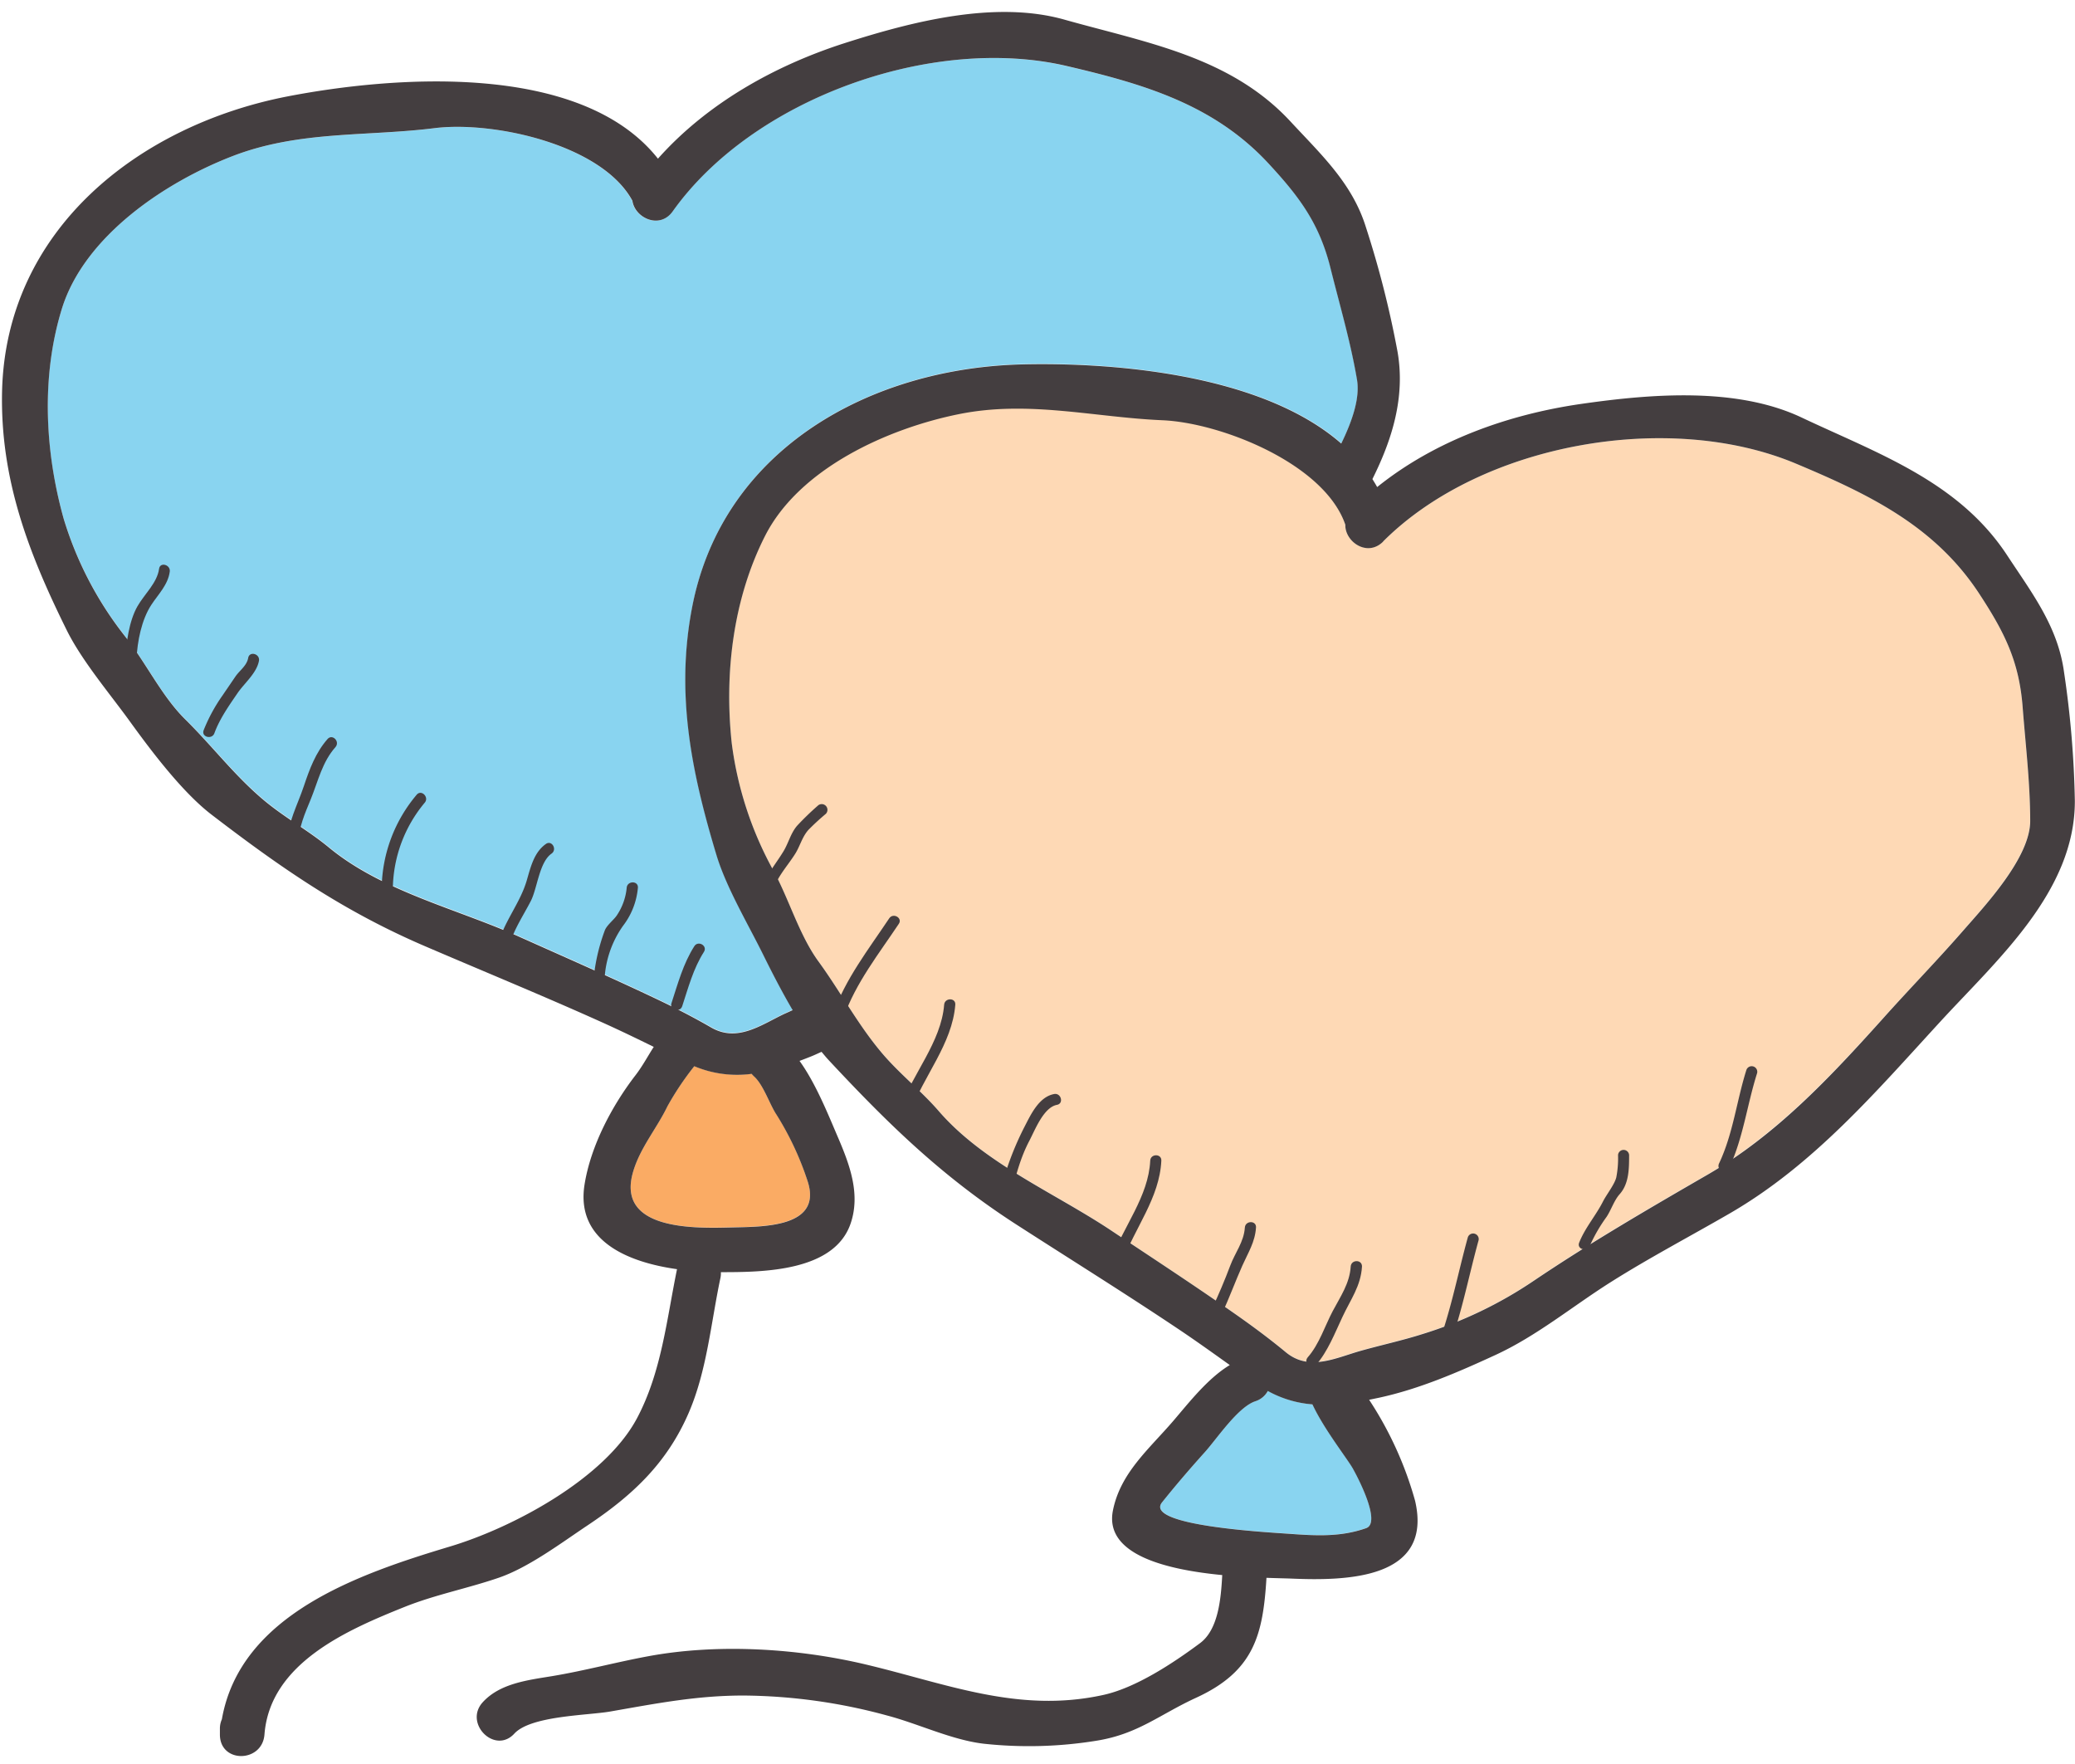 <svg xmlns="http://www.w3.org/2000/svg" viewBox="-0.52 -3 519.26 441.27"><title>Depositphotos_40866367_03</title><g data-name="Layer 2"><g data-name="Layer 1"><g data-name="Layer 2"><path d="M195.79 250.58c.69-.33 1.4-.63 2.09-.94-2.83-4.8-5.38-9.81-7.44-14-3.73-7.56-9.18-16.7-11.62-24.81-6.22-20.6-10.28-40.19-6.09-62 7.61-39.57 44.6-59.82 82.53-60.72 22.41-.55 59.84 2.26 79.9 19.8 2.73-5.55 4.72-11.35 3.94-16-1.63-9.53-4.29-18.52-6.62-27.86C329.7 52.94 324.81 46.38 317 38c-13.76-14.89-31.4-20-50.6-24.46-33.59-7.88-78.46 8-98.62 36.37-3.25 4.58-9.48 1.63-10.08-2.66-7.68-14.19-34.91-20-49.48-18.17-17.06 2.13-33.82.59-50.42 6.94C41 42.46 20.72 55.91 15 74.14c-5.26 16.83-4.38 35.61.41 52.58a89.17 89.17 0 0 0 15.35 29.4c5.2 6.53 9.18 15 15.07 20.79 6.74 6.62 12.29 13.94 19.55 20.08 5.21 4.39 11.25 7.68 16.41 11.94 13.36 11 32 15.33 47.58 22.32 11.19 5 22.42 9.93 33.5 15.17 5 2.36 9.85 4.83 14.57 7.55 6.56 3.81 12.5-.61 18.35-3.39z" fill="#89d4f0"/><path d="M327.95 348.39a27.4 27.4 0 0 1-11.16-3.39 5.43 5.43 0 0 1-3.14 2.57C309.28 349 304 357 301 360.32c-3.66 4.11-7.25 8.24-10.69 12.54-4.74 5.93 26.86 7.52 32.06 7.9 6.6.49 12.64.79 19-1.43 4-1.42-2.7-13.77-3.1-14.57-1.13-2.21-7.27-9.92-10.32-16.37z" fill="#89d4f0"/><path d="M188.15 266.27a6.06 6.06 0 0 1-.58-.62 27.61 27.61 0 0 1-14.35-1.91 73.57 73.57 0 0 0-6.7 10c-2.66 5.54-6.84 10.44-8.6 16.39-4.42 15 16 14.17 25.06 13.94 7.59-.19 22.54 0 18.54-11.75a75 75 0 0 0-7.74-16.52c-1.78-2.58-3.26-7.45-5.63-9.53z" fill="#faab64"/><path d="M494.74 145.5c-11.11-16.94-27.66-24.87-45.84-32.5-31.81-13.35-78.71-5.1-103.29 19.47-4 4-9.62 0-9.5-4.3C330.9 112.9 305 102.66 290.34 102c-17.18-.74-33.45-5-50.87-1.54-17.66 3.52-39.9 13.45-48.55 30.52-8 15.72-10.24 34.38-8.34 51.92a89.2 89.2 0 0 0 10.25 31.54c4 7.3 6.55 16.32 11.4 23 5.55 7.65 9.8 15.79 15.94 23 4.4 5.19 9.81 9.44 14.2 14.5 11.34 13.1 29 20.43 43.21 29.92 10.2 6.8 20.46 13.52 30.51 20.53 4.52 3.15 8.91 6.4 13.11 9.87 5.86 4.85 12.41 1.47 18.64-.29 5.18-1.47 10.49-2.6 15.62-4.24a104.84 104.84 0 0 0 27.81-13.32c14.06-9.52 28.67-18 43.38-26.48 17.2-10 30.7-24.39 43.88-39 6.63-7.37 13.57-14.48 20.09-22 5.62-6.44 16.91-18.41 16.89-27.59 0-9.67-1.16-19-1.9-28.58-.86-11.4-4.61-18.68-10.87-28.26z" fill="#fed9b5"/><path d="M39.29 139.31c-.48 3.57-3.71 6.38-5.43 9.42-2.08 3.68-2.81 9.06-3 13.25-.07 1.8 2.72 1.79 2.79 0 .17-4.42 1.24-9.9 3.71-13.66 1.73-2.63 4.16-5 4.6-8.27.26-1.76-2.43-2.52-2.67-.74z" fill="#443e40"/><path d="M61.59 161.61c-.36 2-2.15 3.12-3.22 4.7s-2.12 3.1-3.17 4.65a41.94 41.94 0 0 0-4.76 8.76c-.62 1.69 2.07 2.41 2.69.74 1.33-3.62 3.61-6.84 5.77-10 1.71-2.52 4.8-5 5.38-8.1.32-1.77-2.36-2.52-2.69-.75z" fill="#443e40"/><path d="M81.46 181.9c-3 3.41-4.5 7.5-5.93 11.76-1.64 4.89-4 9-4.23 14.31-.08 1.8 2.7 1.79 2.79 0 .2-4.06 1.65-7.34 3.16-11 1.84-4.52 2.86-9.31 6.19-13.05 1.18-1.39-.78-3.37-1.98-2.02z" fill="#443e40"/><path d="M103.76 195.84A36.94 36.94 0 0 0 95 219.12c-.06 1.8 2.73 1.79 2.79 0a34.21 34.21 0 0 1 8-21.31c1.11-1.36-.85-3.34-2.03-1.97z" fill="#443e40"/><path d="M136.1 208.16c-3 2.1-3.83 5.83-4.82 9.2-1.61 5.45-5.36 9.87-7 15.33a1.4 1.4 0 0 0 2.69.74c1.18-4 3.48-7.37 5.35-11 1.63-3.2 2.11-9.69 5.16-11.83 1.52-1.05.09-3.47-1.38-2.44z" fill="#443e40"/><path d="M156.31 219.12a14.87 14.87 0 0 1-2.39 6.79c-.72 1.19-2.66 2.58-3.13 4a47.63 47.63 0 0 0-2.84 12.91c-.08 1.8 2.71 1.79 2.79 0a25.3 25.3 0 0 1 4.65-14.17 18.24 18.24 0 0 0 3.72-9.52c.14-1.8-2.66-1.79-2.8-.01z" fill="#443e40"/><path d="M173.23 233.75c-2.79 4.38-4.12 9.38-5.72 14.27-.56 1.71 2.13 2.44 2.69.74 1.53-4.66 2.78-9.42 5.44-13.6.96-1.53-1.45-2.92-2.41-1.41z" fill="#443e40"/><path d="M204.1 198.62a70.43 70.43 0 0 0-5.16 5c-1.6 1.87-2.14 4.32-3.4 6.39-2.43 4-5.44 7.06-5.78 11.94-.13 1.79 2.66 1.78 2.79 0 .32-4.52 3.71-7.76 6-11.44 1.17-1.93 1.64-4 3.17-5.8a59.65 59.65 0 0 1 4.41-4.07 1.43 1.43 0 0 0-2.03-2.02z" fill="#443e40"/><path d="M222 226.78c-5.15 7.72-11 15.19-14.08 24-.59 1.7 2.1 2.43 2.69.74 3-8.57 8.8-15.87 13.79-23.36 1.02-1.48-1.4-2.87-2.4-1.38z" fill="#443e40"/><path d="M235.75 248.39c-.73 9.33-8 17.45-11.1 26.11-.61 1.7 2.09 2.42 2.69.74 3.22-9 10.43-17 11.2-26.85.14-1.8-2.65-1.78-2.79 0z" fill="#443e40"/><path d="M263.26 270.74c-3.76.72-5.76 5-7.35 8.09a74 74 0 0 0-6.17 16.57c-.43 1.74 2.25 2.48 2.69.74 1.18-4.71 2.36-9.38 4.64-13.7 1.44-2.74 3.57-8.38 6.93-9 1.76-.35 1-3.04-.74-2.7z" fill="#443e40"/><path d="M287.32 287.41c-.43 9-6.73 16.47-9.71 24.72-.61 1.7 2.08 2.42 2.69.74 3.09-8.57 9.36-16.07 9.8-25.46.09-1.8-2.7-1.79-2.78 0z" fill="#443e40"/><path d="M311 304.14c-.24 3.62-2.45 6.28-3.67 9.56-1.34 3.56-2.87 7.2-4.5 10.64-.76 1.62 1.64 3 2.41 1.41 1.88-4 3.36-8.11 5.15-12.12 1.45-3.24 3.16-5.86 3.4-9.49.13-1.8-2.66-1.79-2.79 0z" fill="#443e40"/><path d="M337.49 313.89c-.26 4.22-2.57 7.52-4.49 11.14s-3.4 8.34-6.25 11.57c-1.19 1.34.78 3.32 2 2 3-3.41 4.77-8.06 6.69-12.13 2-4.29 4.57-7.66 4.87-12.54.08-1.84-2.71-1.82-2.82-.04z" fill="#443e40"/><path d="M366.81 306.55c-2.71 9.81-4.5 19.81-8.36 29.27-.68 1.66 2 2.38 2.69.74 3.87-9.46 5.65-19.46 8.36-29.27a1.4 1.4 0 0 0-2.69-.74z" fill="#443e40"/><path d="M404.39 286a25.28 25.28 0 0 1-.43 5.55c-.39 1.73-2.44 4.32-3.3 6-1.81 3.6-4.49 6.58-6 10.37-.66 1.67 2 2.39 2.69.74a39.82 39.82 0 0 1 4.17-7.19c1.15-1.74 1.88-4.11 3.27-5.67 2.38-2.67 2.36-6.46 2.37-9.81a1.39 1.39 0 0 0-2.77 0z" fill="#443e40"/><path d="M436.5 264.74c-2.46 7.79-3.31 15.92-6.83 23.36-.77 1.62 1.64 3 2.41 1.41 3.63-7.68 4.57-16 7.11-24a1.4 1.4 0 0 0-2.69-.77z" fill="#443e40"/><path d="M31.94 177.45c5.37 7.43 13.15 17.75 20.45 23.36 17.46 13.39 33 24.15 53.33 32.89 14.85 6.38 29.81 12.51 44.54 19.15 4.32 1.95 8.57 4 12.82 6.09-1.5 2.32-2.8 4.8-4.58 7.11-5.91 7.67-11.2 17.69-12.74 27.34-2.26 14.19 11 19.46 23.14 21.17-2.59 12.58-3.87 25.71-10 37.27-8.05 15.18-31.26 27.5-47 32.18C89.13 390.86 59.6 401 55 427.19a5.65 5.65 0 0 0-.49 2.38V431c0 7.27 10.61 7.08 11.15 0 1.37-17.86 20.73-26.19 35.24-32 7.54-3 15.7-4.59 23.38-7.23 7.51-2.58 15.63-8.7 22.24-13.11 11.18-7.45 19.78-15.48 25.24-28 4.64-10.65 5.61-22.62 8-33.87a6.19 6.19 0 0 0 .12-1.48c10.57 0 28.37-.14 32.47-12.19 2.47-7.23-.15-14.45-3-21.14-2.47-5.72-5.63-13.78-9.79-19.53q1.45-.54 2.92-1.13c.88-.35 1.72-.76 2.59-1.14.55.66 1.1 1.33 1.65 1.93 15 16.1 28.52 29.3 47.12 41.29 13.58 8.75 27.31 17.29 40.74 26.29 4.28 2.87 8.46 5.87 12.65 8.86-5.52 3.32-10.28 9.48-14.1 13.93-6.08 7.09-13.25 13-15.14 22.44-2.24 11.17 13.63 14.86 27.35 16.18-.32 6-1 13.6-5.51 17-6.71 5-16.13 11.23-24.28 13-21.34 4.68-39.41-2.92-59.75-7.71-17.05-4-36.76-5.18-54-2-8.1 1.49-16 3.64-24.19 5-6.1 1-13 1.81-17.3 6.5-4.86 5.28 3 13.18 7.88 7.88 4.15-4.5 18.33-4.54 24-5.53 11.49-2 21.57-4 33.36-4a139.86 139.86 0 0 1 35.93 5c7.86 2.07 16.2 6.13 24.21 7.06a105.36 105.36 0 0 0 28.22-.76c10.37-1.67 15.7-6.52 24.91-10.75 14.52-6.67 16.72-15.78 17.59-30 2.53.09 4.6.13 6 .18 14.1.62 35.75.18 31.19-19.46a89.65 89.65 0 0 0-11.5-25.27l2.59-.54c10.08-2.2 19.64-6.35 29-10.66 10.41-4.8 19.22-12.14 28.86-18.23s19.92-11.49 29.79-17.2c21-12.16 36.55-30.41 52.79-48.09C499.4 237 518.74 220 518.7 197.41a246 246 0 0 0-2.7-32.21c-1.54-11.42-8-19.76-14.21-29.21-12.16-18.55-32.35-25.49-51.46-34.52-16.32-7.71-37.79-5.89-55-3.43-18.32 2.62-36.66 9.13-51.22 20.83-.37-.68-.78-1.33-1.19-2 5-10 8.22-20.56 6.31-31.74a245.85 245.85 0 0 0-7.94-31.29c-3.42-11-11.19-18.15-18.87-26.44-15.06-16.25-36.12-19.73-56.47-25.46-17.37-4.94-38.24.47-54.82 5.76-17.63 5.62-34.63 15.1-47 29-19.4-24.51-66.76-20.6-92.74-15.57C34.1 28.4 1 54.49 0 94.82c-.52 22.18 6.74 40.83 16.3 60.1 3.82 7.59 10.7 15.7 15.64 22.53zm169.58 114.91c4 11.75-10.95 11.56-18.54 11.75-9.09.23-29.48 1-25.06-13.94 1.76-6 5.94-10.85 8.6-16.39a73.57 73.57 0 0 1 6.7-10 27.61 27.61 0 0 0 14.35 1.91 6.06 6.06 0 0 0 .58.62c2.37 2.09 3.91 7 5.63 9.57a75 75 0 0 1 7.74 16.48zm139.83 87c-6.31 2.22-12.36 1.91-19 1.43-5.2-.38-36.8-2-32.06-7.9 3.44-4.3 7-8.43 10.69-12.54 3-3.33 8.27-11.28 12.63-12.74a5.43 5.43 0 0 0 3.14-2.57 27.4 27.4 0 0 0 11.16 3.35c3 6.45 9.19 14.16 10.3 16.4.45.8 7.18 13.15 3.14 14.57zm4.26-246.89c24.58-24.58 71.48-32.82 103.29-19.47 18.18 7.63 34.73 15.56 45.84 32.5 6.28 9.58 10 16.86 10.89 28.32.74 9.6 1.88 18.91 1.9 28.58 0 9.18-11.27 21.15-16.89 27.59-6.52 7.47-13.46 14.58-20.09 22-13.17 14.64-26.68 29.08-43.88 39-14.71 8.5-29.32 17-43.38 26.48a104.84 104.84 0 0 1-27.81 13.32c-5.13 1.64-10.44 2.77-15.62 4.24-6.23 1.77-12.78 5.15-18.64.29-4.2-3.47-8.59-6.72-13.11-9.87-10-7-20.31-13.73-30.51-20.53-14.24-9.49-31.87-16.82-43.21-29.92-4.39-5.07-9.8-9.31-14.2-14.5-6.14-7.25-10.39-15.4-15.94-23-4.85-6.69-7.36-15.7-11.4-23A89.2 89.2 0 0 1 182.6 183c-1.9-17.53.35-36.19 8.34-51.92 8.64-17 30.88-26.92 48.56-30.47 17.42-3.5 33.69.8 50.87 1.54 14.67.63 40.56 10.88 45.77 26.14-.11 4.26 5.5 8.19 9.47 4.22zM15 74.14C20.72 55.91 41 42.46 57.84 36c16.6-6.35 33.36-4.81 50.42-6.94 14.57-1.81 41.8 4 49.48 18.17.6 4.3 6.83 7.24 10.08 2.66 20.15-28.32 65-44.24 98.62-36.37C285.63 18 303.27 23.12 317 38c7.78 8.4 12.67 15 15.44 26.12 2.33 9.35 5 18.34 6.62 27.86.79 4.6-1.2 10.4-3.94 16-20.06-17.54-57.48-20.35-79.9-19.8-37.93.93-74.92 21.15-82.54 60.76-4.19 21.78-.13 41.38 6.09 62 2.45 8.11 7.89 17.25 11.63 24.81 2.06 4.17 4.61 9.18 7.44 14l-2.09.94c-5.85 2.78-11.75 7.2-18.33 3.39-4.72-2.73-9.59-5.2-14.57-7.55-11.08-5.24-22.31-10.16-33.5-15.17-15.62-7-34.22-11.29-47.58-22.32-5.16-4.27-11.21-7.55-16.41-11.94-7.23-6.1-12.77-13.44-19.52-20.1-5.89-5.79-9.87-14.26-15.07-20.79a89.17 89.17 0 0 1-15.35-29.4C10.65 109.74 9.77 91 15 74.14z" fill="#443e40"/></g></g></g></svg>
